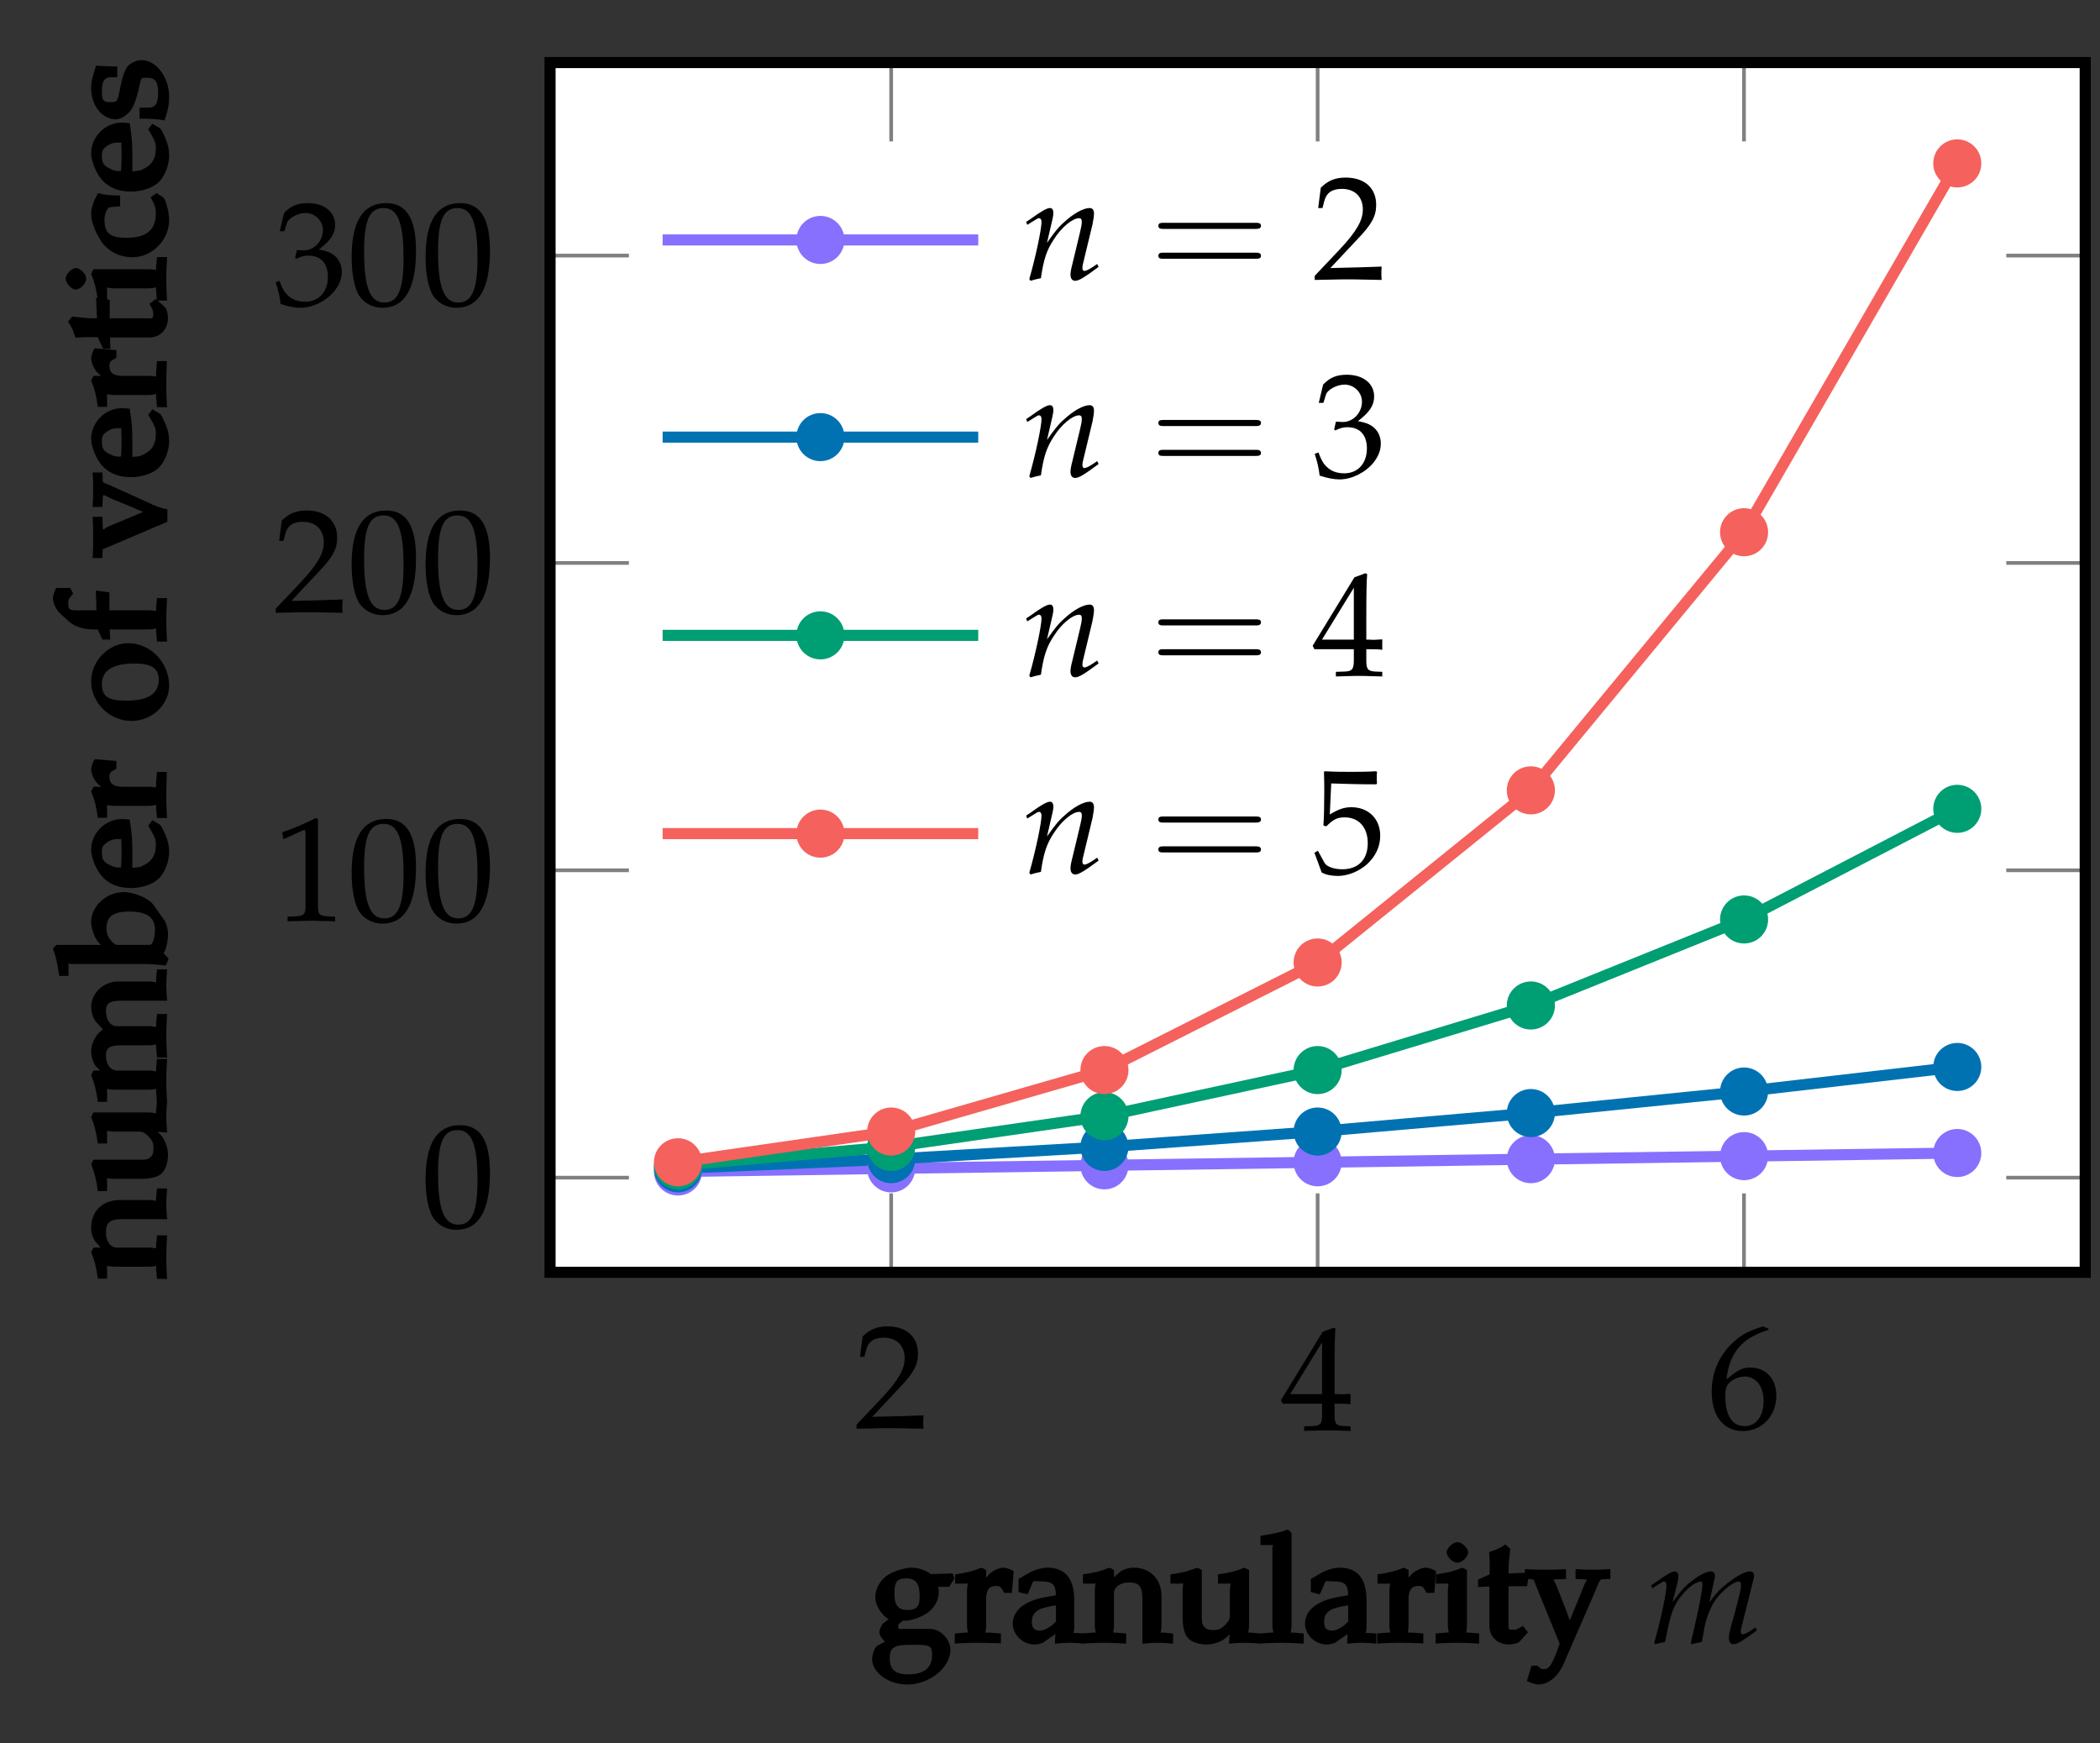 <?xml version="1.0" encoding="UTF-8"?>
<svg xmlns="http://www.w3.org/2000/svg" xmlns:xlink="http://www.w3.org/1999/xlink" width="113.164pt" height="93.937pt" viewBox="0 0 113.164 93.937" version="1.1">
<rect x="0" y="0" width="113.164" height="93.937" fill="#333333" stroke="none"/>
<defs>
<g>
<symbol overflow="visible" id="glyph0-0">
<path style="stroke:none;" d=""/>
</symbol>
<symbol overflow="visible" id="glyph0-1">
<path style="stroke:none;" d="M 0.125 -0.188 L 0.125 0.031 C 1.625 0 1.625 0 1.906 0 C 2.188 0 2.188 0 3.734 0.031 C 3.719 -0.141 3.719 -0.219 3.719 -0.328 C 3.719 -0.438 3.719 -0.516 3.734 -0.688 C 2.812 -0.656 2.453 -0.641 0.969 -0.609 L 2.422 -2.156 C 3.203 -2.969 3.438 -3.406 3.438 -4.016 C 3.438 -4.922 2.812 -5.484 1.797 -5.484 C 1.234 -5.484 0.844 -5.328 0.453 -4.938 L 0.312 -3.844 L 0.547 -3.844 L 0.641 -4.219 C 0.766 -4.672 1.062 -4.875 1.594 -4.875 C 2.281 -4.875 2.719 -4.453 2.719 -3.766 C 2.719 -3.172 2.375 -2.578 1.484 -1.625 Z M 0.125 -0.188 "/>
</symbol>
<symbol overflow="visible" id="glyph0-2">
<path style="stroke:none;" d="M 2.234 -1.438 L 2.234 -0.844 C 2.234 -0.359 2.141 -0.25 1.75 -0.234 L 1.266 -0.219 L 1.266 0.031 C 2.312 0 2.312 0 2.516 0 C 2.703 0 2.703 0 3.766 0.031 L 3.766 -0.219 L 3.375 -0.234 C 2.984 -0.266 2.906 -0.359 2.906 -0.844 L 2.906 -1.438 C 3.375 -1.438 3.531 -1.438 3.766 -1.406 L 3.766 -1.969 C 3.391 -1.938 3.234 -1.938 3.109 -1.953 L 2.906 -1.953 L 2.906 -3.062 C 2.906 -4.484 2.922 -5.156 2.953 -5.484 L 2.859 -5.531 L 2.266 -5.312 L 0.016 -1.625 L 0.109 -1.438 Z M 2.234 -1.953 L 0.516 -1.953 L 2.234 -4.75 Z M 2.234 -1.953 "/>
</symbol>
<symbol overflow="visible" id="glyph0-3">
<path style="stroke:none;" d="M 3.312 -5.359 L 3.016 -5.484 C 2.25 -5.234 1.922 -5.078 1.516 -4.719 C 0.703 -4.031 0.25 -3.062 0.25 -1.969 C 0.25 -0.656 0.891 0.156 1.922 0.156 C 2.953 0.156 3.734 -0.656 3.734 -1.75 C 3.734 -2.656 3.172 -3.266 2.328 -3.266 C 1.938 -3.266 1.703 -3.156 1.234 -2.781 C 1.141 -2.703 1.125 -2.703 1.047 -2.641 C 1.219 -4.078 1.875 -4.859 3.312 -5.297 Z M 2.031 -2.781 C 2.641 -2.781 3.047 -2.25 3.047 -1.469 C 3.047 -0.641 2.641 -0.109 2.031 -0.109 C 1.344 -0.109 0.984 -0.688 0.984 -1.75 C 0.984 -2.031 1.016 -2.188 1.094 -2.312 C 1.281 -2.594 1.656 -2.781 2.031 -2.781 Z M 2.031 -2.781 "/>
</symbol>
<symbol overflow="visible" id="glyph0-4">
<path style="stroke:none;" d="M 2.094 -5.484 C 0.859 -5.484 0.234 -4.516 0.234 -2.578 C 0.234 -1.656 0.391 -0.844 0.672 -0.453 C 0.953 -0.062 1.406 0.156 1.891 0.156 C 3.094 0.156 3.703 -0.875 3.703 -2.922 C 3.703 -4.656 3.188 -5.484 2.094 -5.484 Z M 1.953 -5.219 C 2.719 -5.219 3.031 -4.438 3.031 -2.516 C 3.031 -0.828 2.734 -0.125 2 -0.125 C 1.234 -0.125 0.906 -0.922 0.906 -2.875 C 0.906 -4.547 1.188 -5.219 1.953 -5.219 Z M 1.953 -5.219 "/>
</symbol>
<symbol overflow="visible" id="glyph0-5">
<path style="stroke:none;" d="M 0.531 -4.422 L 0.609 -4.422 L 1.641 -4.891 C 1.656 -4.891 1.656 -4.891 1.672 -4.891 C 1.719 -4.891 1.734 -4.828 1.734 -4.625 L 1.734 -0.766 C 1.734 -0.344 1.641 -0.266 1.219 -0.234 L 0.766 -0.219 L 0.766 0.031 C 1.984 0 1.984 0 2.078 0 C 2.188 0 2.359 0 2.625 0.016 C 2.719 0.016 3 0.016 3.328 0.031 L 3.328 -0.219 L 2.922 -0.234 C 2.484 -0.266 2.406 -0.344 2.406 -0.766 L 2.406 -5.484 L 2.281 -5.531 C 1.766 -5.266 1.203 -5.016 0.484 -4.766 Z M 0.531 -4.422 "/>
</symbol>
<symbol overflow="visible" id="glyph0-6">
<path style="stroke:none;" d="M 0.344 -3.969 L 0.594 -3.969 L 0.734 -4.422 C 0.828 -4.688 1.328 -4.953 1.734 -4.953 C 2.25 -4.953 2.672 -4.531 2.672 -4.031 C 2.672 -3.438 2.203 -2.938 1.641 -2.938 C 1.578 -2.938 1.484 -2.938 1.391 -2.953 L 1.266 -2.953 L 1.172 -2.531 L 1.234 -2.484 C 1.531 -2.625 1.688 -2.656 1.891 -2.656 C 2.562 -2.656 2.938 -2.234 2.938 -1.516 C 2.938 -0.703 2.453 -0.172 1.719 -0.172 C 1.344 -0.172 1.016 -0.281 0.781 -0.516 C 0.594 -0.688 0.484 -0.875 0.328 -1.297 L 0.125 -1.219 C 0.281 -0.734 0.344 -0.453 0.391 -0.047 C 0.828 0.094 1.172 0.156 1.469 0.156 C 2.109 0.156 2.844 -0.203 3.281 -0.734 C 3.547 -1.062 3.688 -1.406 3.688 -1.781 C 3.688 -2.172 3.516 -2.5 3.234 -2.703 C 3.031 -2.844 2.859 -2.906 2.453 -2.984 C 3.094 -3.469 3.328 -3.844 3.328 -4.312 C 3.328 -5.016 2.734 -5.484 1.859 -5.484 C 1.312 -5.484 0.953 -5.344 0.578 -4.953 Z M 0.344 -3.969 "/>
</symbol>
<symbol overflow="visible" id="glyph0-7">
<path style="stroke:none;" d="M 1.016 -4.828 C 2.047 -4.797 2.484 -4.781 3.438 -4.781 L 3.484 -4.828 C 3.469 -4.969 3.469 -5.031 3.469 -5.125 C 3.469 -5.25 3.469 -5.312 3.484 -5.453 L 3.438 -5.484 C 2.844 -5.453 2.484 -5.453 2.062 -5.453 C 1.625 -5.453 1.266 -5.453 0.672 -5.484 L 0.625 -5.453 C 0.641 -4.969 0.641 -4.609 0.641 -4.359 C 0.641 -3.688 0.625 -2.922 0.594 -2.562 L 0.75 -2.516 C 1.125 -2.891 1.344 -3 1.734 -3 C 2.5 -3 2.984 -2.469 2.984 -1.609 C 2.984 -0.719 2.469 -0.203 1.609 -0.203 C 1.172 -0.203 0.766 -0.344 0.656 -0.547 L 0.297 -1.203 L 0.109 -1.094 C 0.281 -0.641 0.375 -0.375 0.5 -0.031 C 0.719 0.094 1.031 0.156 1.375 0.156 C 1.906 0.156 2.484 -0.078 2.922 -0.453 C 3.406 -0.891 3.656 -1.422 3.656 -2.016 C 3.656 -2.922 3.016 -3.547 2.109 -3.547 C 1.719 -3.547 1.438 -3.453 0.938 -3.156 Z M 1.016 -4.828 "/>
</symbol>
<symbol overflow="visible" id="glyph1-0">
<path style="stroke:none;" d="M 0.391 0 L 3.766 0 L 3.766 -4.156 L 0.219 -4.156 L 0.219 0 Z M 0.969 -0.547 L 0.969 -3.453 L 3 -3.453 L 3 -0.703 L 0.969 -0.703 Z M 0.969 -0.547 "/>
</symbol>
<symbol overflow="visible" id="glyph1-1">
<path style="stroke:none;" d="M 0.078 0.875 C 0.078 1.609 0.969 2.25 1.969 2.25 C 3.172 2.25 4.297 1.344 4.297 0.375 C 4.297 -0.203 3.75 -0.75 3.188 -0.75 L 1.906 -0.75 C 1.5 -0.75 1.484 -0.688 1.484 -0.906 C 1.484 -1.016 1.484 -0.984 1.703 -1.156 C 1.75 -1.203 1.766 -1.219 1.734 -1.203 C 1.75 -1.203 1.797 -1.188 1.859 -1.188 C 2.203 -1.188 2.75 -1.391 3.078 -1.625 C 3.438 -1.875 3.672 -2.312 3.672 -2.734 C 3.672 -2.891 3.641 -3 3.641 -3.016 L 4.234 -3.016 L 4.516 -3.469 L 4.422 -3.734 L 3.234 -3.703 C 3 -3.891 2.594 -4.047 2.203 -4.047 C 1.844 -4.047 1.312 -3.875 0.984 -3.688 C 0.547 -3.438 0.25 -2.938 0.25 -2.453 C 0.25 -1.859 0.812 -1.312 0.984 -1.281 L 0.641 -1.016 C 0.562 -0.891 0.469 -0.688 0.469 -0.562 C 0.469 -0.344 0.781 -0.062 0.766 -0.062 L 0.344 0.172 C 0.234 0.234 0.078 0.625 0.078 0.875 Z M 1.031 0.859 C 1.031 0.5 1.062 0.328 1.391 0.188 C 1.516 0.141 1.734 0.109 2.281 0.109 C 3.188 0.109 3.312 0.141 3.312 0.656 C 3.312 1.344 2.875 1.703 2.031 1.703 C 1.344 1.703 1.031 1.453 1.031 0.859 Z M 1.281 -2.641 C 1.281 -3.266 1.406 -3.469 1.906 -3.469 C 2.453 -3.469 2.641 -3.172 2.641 -2.5 C 2.641 -1.969 2.484 -1.766 2 -1.766 C 1.469 -1.766 1.281 -2.031 1.281 -2.641 Z M 1.281 -2.641 "/>
</symbol>
<symbol overflow="visible" id="glyph1-2">
<path style="stroke:none;" d="M 0.172 0.031 C 0.5 0.016 0.828 0 1.141 0 C 1.531 0 1.906 0.016 2.469 0.031 L 2.469 -0.5 L 1.875 -0.547 C 1.516 -0.562 1.672 -0.438 1.672 -0.969 L 1.672 -2.328 C 1.672 -2.812 1.812 -3.062 2.203 -3.062 C 2.453 -3.062 2.484 -2.984 2.641 -2.688 L 3.062 -2.688 L 3.156 -3.859 C 3.016 -3.953 2.75 -4.047 2.609 -4.047 C 2.359 -4.047 1.984 -3.859 1.812 -3.672 L 1.375 -3.141 L 1.672 -3.031 L 1.672 -3.922 L 1.422 -4.047 C 1.016 -3.875 0.609 -3.766 0 -3.688 L 0 -3.188 L 0.484 -3.188 C 0.797 -3.188 0.641 -3.281 0.641 -2.75 L 0.641 -0.969 C 0.641 -0.469 0.812 -0.562 0.531 -0.547 L -0.016 -0.5 L -0.016 0.047 Z M 0.172 0.031 "/>
</symbol>
<symbol overflow="visible" id="glyph1-3">
<path style="stroke:none;" d="M 0.078 -1.031 C 0.078 -0.422 0.625 0.094 1.266 0.094 C 1.406 0.094 1.656 0.031 1.719 -0.016 L 2.375 -0.469 L 2.344 0.047 C 2.75 0.016 2.953 0 3.156 0 C 3.359 0 3.547 0.016 3.922 0.047 L 3.922 -0.5 L 3.438 -0.531 C 3.25 -0.547 3.391 -0.453 3.391 -0.844 L 3.391 -2.297 C 3.391 -3.469 2.891 -4.047 1.953 -4.047 C 1.625 -4.047 1.172 -3.906 0.875 -3.719 L 0.391 -3.438 L 0.391 -2.734 L 0.875 -2.609 L 1.062 -3.031 C 1.219 -3.406 1.125 -3.312 1.5 -3.312 C 2.25 -3.312 2.375 -3.172 2.406 -2.562 L 1.797 -2.453 C 0.703 -2.25 0.078 -1.734 0.078 -1.031 Z M 1.109 -1.141 C 1.109 -1.438 1.219 -1.609 1.453 -1.766 C 1.656 -1.875 1.969 -1.953 2.406 -2.016 L 2.406 -1.156 C 2.219 -0.922 1.844 -0.656 1.531 -0.656 C 1.219 -0.656 1.109 -0.812 1.109 -1.141 Z M 1.109 -1.141 "/>
</symbol>
<symbol overflow="visible" id="glyph1-4">
<path style="stroke:none;" d="M 0.047 0.031 C 0.375 0.016 0.703 0 1.031 0 C 1.359 0 1.703 0.016 2.203 0.047 L 2.203 -0.5 L 1.672 -0.547 C 1.391 -0.562 1.547 -0.469 1.547 -0.969 L 1.547 -2.656 C 1.547 -3.016 1.891 -3.25 2.375 -3.25 C 2.922 -3.25 3.078 -3 3.078 -2.391 L 3.078 0.047 C 3.469 0.016 3.688 0 3.891 0 C 4.125 0 4.328 0.016 4.734 0.047 L 4.734 -0.5 L 4.234 -0.547 C 3.953 -0.562 4.109 -0.453 4.109 -0.969 L 4.109 -2.5 C 4.109 -3.438 3.5 -4.047 2.609 -4.047 C 2.312 -4.047 2.016 -3.938 1.844 -3.797 L 1.547 -3.531 L 1.547 -3.922 L 1.297 -4.047 C 0.891 -3.875 0.484 -3.766 -0.125 -3.688 L -0.125 -3.188 L 0.344 -3.188 C 0.672 -3.188 0.516 -3.281 0.516 -2.75 L 0.516 -0.969 C 0.516 -0.469 0.672 -0.562 0.406 -0.547 L -0.141 -0.5 L -0.141 0.047 Z M 0.047 0.031 "/>
</symbol>
<symbol overflow="visible" id="glyph1-5">
<path style="stroke:none;" d="M 0.141 -3.188 L 0.438 -3.188 C 0.75 -3.188 0.609 -3.281 0.609 -2.75 L 0.609 -1.422 C 0.609 -0.859 0.703 -0.5 0.859 -0.297 C 1.031 -0.062 1.453 0.094 1.906 0.094 C 2.266 0.094 2.703 -0.062 2.922 -0.25 L 3.156 -0.469 C 3.156 -0.625 3.141 -0.5 3.109 0.047 C 3.531 0.016 3.75 0 3.969 0 C 4.188 0 4.406 0.016 4.812 0.047 L 4.812 -0.5 L 4.297 -0.547 C 4.031 -0.562 4.188 -0.453 4.188 -0.969 L 4.188 -3.922 L 3.938 -4.047 C 3.531 -3.875 3.109 -3.766 2.516 -3.688 L 2.516 -3.188 L 2.984 -3.188 C 3.312 -3.188 3.156 -3.281 3.156 -2.75 L 3.156 -1.453 C 3.156 -1.281 3.094 -1.156 2.922 -0.984 C 2.688 -0.75 2.562 -0.688 2.25 -0.688 C 1.969 -0.688 1.875 -0.734 1.75 -0.891 C 1.641 -1.016 1.641 -1.156 1.641 -1.5 L 1.641 -3.922 L 1.391 -4.047 C 0.984 -3.875 0.562 -3.766 -0.047 -3.688 L -0.047 -3.188 Z M 0.141 -3.188 "/>
</symbol>
<symbol overflow="visible" id="glyph1-6">
<path style="stroke:none;" d="M 0.172 0.031 C 0.5 0.016 0.828 0 1.156 0 C 1.5 0 1.828 0.016 2.328 0.047 L 2.328 -0.5 L 1.797 -0.547 C 1.516 -0.562 1.672 -0.469 1.672 -0.969 L 1.672 -5.922 L 1.469 -6.109 C 1.078 -5.953 0.812 -5.891 0 -5.766 L 0 -5.266 L 0.625 -5.266 C 0.766 -5.266 0.641 -5.328 0.641 -5.094 L 0.641 -0.969 C 0.641 -0.469 0.812 -0.562 0.531 -0.547 L -0.016 -0.5 L -0.016 0.047 Z M 0.172 0.031 "/>
</symbol>
<symbol overflow="visible" id="glyph1-7">
<path style="stroke:none;" d="M 0.172 0.031 C 0.5 0.016 0.828 0 1.156 0 C 1.5 0 1.828 0.016 2.328 0.047 L 2.328 -0.5 L 1.797 -0.547 C 1.516 -0.562 1.672 -0.469 1.672 -0.969 L 1.672 -3.922 L 1.422 -4.047 C 1.016 -3.875 0.609 -3.766 0 -3.688 L 0 -3.188 L 0.484 -3.188 C 0.797 -3.188 0.641 -3.281 0.641 -2.75 L 0.641 -0.969 C 0.641 -0.469 0.812 -0.562 0.531 -0.547 L -0.016 -0.5 L -0.016 0.047 Z M 0.578 -4.875 C 0.578 -4.625 0.922 -4.312 1.156 -4.312 C 1.406 -4.312 1.734 -4.625 1.734 -4.875 C 1.734 -5.094 1.406 -5.422 1.172 -5.422 C 0.922 -5.422 0.578 -5.109 0.578 -4.875 Z M 0.578 -4.875 "/>
</symbol>
<symbol overflow="visible" id="glyph1-8">
<path style="stroke:none;" d="M 0.172 -3.016 L 0.594 -3.031 L 0.594 -0.906 C 0.594 -0.312 1.047 0.094 1.656 0.094 C 1.844 0.094 2.156 0.016 2.203 -0.047 L 2.672 -0.562 L 2.406 -0.906 C 2.031 -0.703 2.047 -0.703 1.891 -0.703 C 1.578 -0.703 1.625 -0.719 1.625 -1.109 L 1.625 -3.047 L 2.625 -3.047 L 2.734 -3.781 L 1.625 -3.734 L 1.625 -3.875 C 1.625 -4.219 1.656 -4.5 1.719 -5.062 L 1.453 -5.297 C 1.125 -5.078 1.016 -5.031 0.578 -4.891 C 0.609 -4.562 0.609 -4.406 0.609 -4.172 L 0.609 -3.688 L -0.016 -3.406 L -0.016 -3 Z M 0.172 -3.016 "/>
</symbol>
<symbol overflow="visible" id="glyph1-9">
<path style="stroke:none;" d="M 0.094 -3.438 L 0.234 -3.422 C 0.438 -3.391 0.359 -3.453 0.469 -3.172 L 1.781 0.047 L 1.609 0.531 C 1.344 1.188 1.219 1.422 0.922 1.422 C 0.781 1.422 0.766 1.406 0.578 1.234 L 0.266 1.234 L 0.016 2.062 C 0.234 2.172 0.5 2.25 0.641 2.25 C 1.172 2.25 1.703 1.812 2 1.125 L 3.625 -2.609 C 3.938 -3.328 3.906 -3.406 4.109 -3.422 L 4.516 -3.438 L 4.516 -3.969 C 4.078 -3.938 3.828 -3.938 3.578 -3.938 C 3.328 -3.938 3.078 -3.938 2.641 -3.969 L 2.641 -3.438 L 3.031 -3.422 C 3.359 -3.391 3.25 -3.453 3.125 -3.156 L 2.328 -1.203 C 2.312 -1.25 2.281 -1.328 2.141 -1.719 L 1.625 -3.047 C 1.484 -3.406 1.328 -3.406 1.641 -3.422 L 2.125 -3.438 L 2.125 -3.969 C 1.641 -3.938 1.328 -3.938 1.016 -3.938 C 0.703 -3.938 0.406 -3.938 -0.094 -3.969 L -0.094 -3.453 Z M 0.094 -3.438 "/>
</symbol>
<symbol overflow="visible" id="glyph2-0">
<path style="stroke:none;" d=""/>
</symbol>
<symbol overflow="visible" id="glyph2-1">
<path style="stroke:none;" d="M 5.812 -0.828 L 5.609 -0.688 C 5.375 -0.531 5.203 -0.453 5.125 -0.453 C 5.062 -0.453 5.016 -0.516 5.016 -0.609 C 5.016 -0.688 5.031 -0.75 5.078 -0.922 L 5.672 -3.297 C 5.703 -3.422 5.734 -3.547 5.734 -3.625 C 5.734 -3.75 5.656 -3.844 5.516 -3.844 C 5.297 -3.844 4.984 -3.703 4.5 -3.359 C 4 -3 3.719 -2.719 3.328 -2.172 L 3.562 -3.266 C 3.609 -3.422 3.625 -3.531 3.625 -3.594 C 3.625 -3.75 3.547 -3.844 3.422 -3.844 C 3.172 -3.844 2.812 -3.672 2.375 -3.328 C 2.031 -3.062 1.859 -2.891 1.344 -2.188 L 1.609 -3.25 C 1.641 -3.375 1.656 -3.5 1.656 -3.594 C 1.656 -3.75 1.578 -3.844 1.469 -3.844 C 1.312 -3.844 1 -3.672 0.422 -3.25 L 0.188 -3.094 L 0.25 -2.938 L 0.5 -3.094 C 0.797 -3.281 0.828 -3.297 0.875 -3.297 C 0.969 -3.297 1.016 -3.219 1.016 -3.094 C 1.016 -2.688 0.688 -1.156 0.359 -0.016 L 0.391 0.078 L 0.938 -0.047 L 1.109 -0.859 C 1.297 -1.75 1.516 -2.219 1.953 -2.688 C 2.281 -3.062 2.641 -3.297 2.875 -3.297 C 2.922 -3.297 2.953 -3.234 2.953 -3.125 C 2.953 -2.859 2.781 -1.938 2.453 -0.547 L 2.328 -0.016 L 2.359 0.078 L 2.922 -0.047 L 3.078 -0.906 C 3.219 -1.547 3.484 -2.141 3.828 -2.531 C 4.266 -3.016 4.672 -3.297 4.922 -3.297 C 4.984 -3.297 5.031 -3.234 5.031 -3.094 C 5.031 -2.906 5 -2.797 4.828 -2.109 C 4.703 -1.609 4.562 -1.125 4.484 -0.859 C 4.422 -0.625 4.375 -0.422 4.375 -0.25 C 4.375 -0.047 4.469 0.078 4.625 0.078 C 4.828 0.078 5.109 -0.094 5.891 -0.672 Z M 5.812 -0.828 "/>
</symbol>
<symbol overflow="visible" id="glyph2-2">
<path style="stroke:none;" d="M 0.188 -3.094 L 0.25 -2.938 L 0.5 -3.094 C 0.797 -3.281 0.828 -3.297 0.875 -3.297 C 0.969 -3.297 1.016 -3.219 1.016 -3.094 C 1.016 -2.688 0.688 -1.156 0.359 -0.016 L 0.422 0.078 C 0.625 0.016 0.812 -0.031 0.984 -0.062 C 1.125 -1.062 1.297 -1.578 1.672 -2.141 C 2.094 -2.812 2.688 -3.297 3.047 -3.297 C 3.141 -3.297 3.188 -3.234 3.188 -3.109 C 3.188 -2.969 3.156 -2.797 3.094 -2.547 L 2.688 -0.859 C 2.609 -0.562 2.578 -0.375 2.578 -0.25 C 2.578 -0.047 2.672 0.078 2.828 0.078 C 3.031 0.078 3.312 -0.094 4.094 -0.672 L 4.016 -0.828 L 3.812 -0.688 C 3.578 -0.531 3.406 -0.453 3.328 -0.453 C 3.266 -0.453 3.219 -0.516 3.219 -0.609 C 3.219 -0.641 3.234 -0.734 3.234 -0.766 L 3.766 -2.969 C 3.812 -3.203 3.844 -3.422 3.844 -3.547 C 3.844 -3.734 3.766 -3.844 3.609 -3.844 C 3.266 -3.844 2.719 -3.531 2.25 -3.094 C 1.938 -2.828 1.719 -2.547 1.312 -1.969 L 1.609 -3.25 C 1.641 -3.391 1.656 -3.484 1.656 -3.578 C 1.656 -3.75 1.594 -3.844 1.469 -3.844 C 1.312 -3.844 1 -3.672 0.422 -3.25 Z M 0.188 -3.094 "/>
</symbol>
<symbol overflow="visible" id="glyph3-0">
<path style="stroke:none;" d="M 0 -0.391 L 0 -3.766 L -4.156 -3.766 L -4.156 -0.219 L 0 -0.219 Z M -0.547 -0.969 L -3.453 -0.969 L -3.453 -3 L -0.703 -3 L -0.703 -0.969 Z M -0.547 -0.969 "/>
</symbol>
<symbol overflow="visible" id="glyph3-1">
<path style="stroke:none;" d="M 0.031 -0.047 C 0.016 -0.375 0 -0.703 0 -1.031 C 0 -1.359 0.016 -1.703 0.047 -2.203 L -0.5 -2.203 L -0.547 -1.672 C -0.562 -1.391 -0.469 -1.547 -0.969 -1.547 L -2.656 -1.547 C -3.016 -1.547 -3.25 -1.891 -3.25 -2.375 C -3.25 -2.922 -3 -3.078 -2.391 -3.078 L 0.047 -3.078 C 0.016 -3.469 0 -3.688 0 -3.891 C 0 -4.125 0.016 -4.328 0.047 -4.734 L -0.5 -4.734 L -0.547 -4.234 C -0.562 -3.953 -0.453 -4.109 -0.969 -4.109 L -2.5 -4.109 C -3.438 -4.109 -4.047 -3.5 -4.047 -2.609 C -4.047 -2.312 -3.938 -2.016 -3.797 -1.844 L -3.531 -1.547 L -3.922 -1.547 L -4.047 -1.297 C -3.875 -0.891 -3.766 -0.484 -3.688 0.125 L -3.188 0.125 L -3.188 -0.344 C -3.188 -0.672 -3.281 -0.516 -2.75 -0.516 L -0.969 -0.516 C -0.469 -0.516 -0.562 -0.672 -0.547 -0.406 L -0.5 0.141 L 0.047 0.141 Z M 0.031 -0.047 "/>
</symbol>
<symbol overflow="visible" id="glyph3-2">
<path style="stroke:none;" d="M -3.188 -0.141 L -3.188 -0.438 C -3.188 -0.75 -3.281 -0.609 -2.75 -0.609 L -1.422 -0.609 C -0.859 -0.609 -0.5 -0.703 -0.297 -0.859 C -0.062 -1.031 0.094 -1.453 0.094 -1.906 C 0.094 -2.266 -0.062 -2.703 -0.25 -2.922 L -0.469 -3.156 C -0.625 -3.156 -0.5 -3.141 0.047 -3.109 C 0.016 -3.531 0 -3.75 0 -3.969 C 0 -4.188 0.016 -4.406 0.047 -4.812 L -0.5 -4.812 L -0.547 -4.297 C -0.562 -4.031 -0.453 -4.188 -0.969 -4.188 L -3.922 -4.188 L -4.047 -3.938 C -3.875 -3.531 -3.766 -3.109 -3.688 -2.516 L -3.188 -2.516 L -3.188 -2.984 C -3.188 -3.312 -3.281 -3.156 -2.75 -3.156 L -1.453 -3.156 C -1.281 -3.156 -1.156 -3.094 -0.984 -2.922 C -0.75 -2.688 -0.688 -2.562 -0.688 -2.25 C -0.688 -1.969 -0.734 -1.875 -0.891 -1.75 C -1.016 -1.641 -1.156 -1.641 -1.5 -1.641 L -3.922 -1.641 L -4.047 -1.391 C -3.875 -0.984 -3.766 -0.562 -3.688 0.047 L -3.188 0.047 Z M -3.188 -0.141 "/>
</symbol>
<symbol overflow="visible" id="glyph3-3">
<path style="stroke:none;" d="M 0.031 -0.125 C 0.016 -0.469 0 -0.812 0 -1.141 C 0 -1.453 0.016 -1.766 0.047 -2.266 L -0.5 -2.266 L -0.547 -1.75 C -0.562 -1.484 -0.469 -1.641 -0.969 -1.641 L -2.656 -1.641 C -3.016 -1.641 -3.25 -1.984 -3.25 -2.469 C -3.25 -2.891 -3 -3 -2.391 -3 L -0.969 -3 C -0.469 -3 -0.562 -3.156 -0.547 -2.891 L -0.5 -2.344 L 0.047 -2.344 C 0.016 -2.859 0 -3.188 0 -3.516 C 0 -3.859 0.016 -4.188 0.047 -4.688 L -0.5 -4.688 L -0.547 -4.156 C -0.562 -3.875 -0.469 -4.031 -0.969 -4.031 L -2.656 -4.031 C -3.016 -4.031 -3.25 -4.375 -3.25 -4.859 C -3.25 -5.297 -3 -5.406 -2.391 -5.406 L 0.047 -5.406 C 0.016 -5.797 0 -6.016 0 -6.219 C 0 -6.453 0.016 -6.688 0.047 -7.094 L -0.5 -7.094 L -0.547 -6.547 C -0.562 -6.281 -0.469 -6.438 -0.969 -6.438 L -2.609 -6.438 C -3.391 -6.438 -4.047 -5.797 -4.047 -5.062 C -4.047 -4.781 -3.922 -4.422 -3.797 -4.281 L -3.406 -3.844 C -3.672 -3.719 -4.047 -3.219 -4.047 -2.672 C -4.047 -2.375 -3.922 -2.031 -3.797 -1.875 L -3.562 -1.641 L -3.922 -1.641 L -4.047 -1.391 C -3.875 -0.984 -3.766 -0.562 -3.688 0.047 L -3.188 0.047 L -3.188 -0.438 C -3.188 -0.75 -3.281 -0.609 -2.75 -0.609 L -0.969 -0.609 C -0.469 -0.609 -0.562 -0.766 -0.547 -0.5 L -0.5 0.062 L 0.047 0.062 Z M 0.031 -0.125 "/>
</symbol>
<symbol overflow="visible" id="glyph3-4">
<path style="stroke:none;" d="M -5.266 0.125 L -5.266 -0.328 C -5.266 -0.469 -5.328 -0.344 -5.094 -0.344 L -1.375 -0.344 C -0.875 -0.344 -0.656 -0.328 -0.016 -0.266 L 0.125 -0.641 L -0.141 -0.922 C -0.031 -1.094 0.094 -1.516 0.094 -1.938 C 0.094 -2.25 0 -2.578 -0.125 -2.734 L -0.688 -3.531 C -0.953 -3.891 -1.719 -4.219 -2.297 -4.219 C -3.234 -4.219 -4.047 -3.453 -4.047 -2.609 C -4.047 -2.234 -3.844 -1.719 -3.641 -1.5 L -3.203 -1.062 L -3.094 -1.375 L -5.922 -1.375 L -6.109 -1.172 C -5.953 -0.766 -5.891 -0.516 -5.766 0.297 L -5.266 0.297 Z M -0.891 -1.375 L -2.609 -1.375 C -2.719 -1.375 -2.75 -1.391 -2.891 -1.516 C -3.125 -1.75 -3.219 -1.938 -3.219 -2.266 C -3.219 -2.938 -2.828 -3.172 -1.969 -3.172 C -1.078 -3.172 -0.609 -2.875 -0.609 -2.203 C -0.609 -1.781 -0.719 -1.375 -0.891 -1.375 Z M -0.891 -1.375 "/>
</symbol>
<symbol overflow="visible" id="glyph3-5">
<path style="stroke:none;" d="M -1.891 -0.031 C -1.391 -0.031 -0.859 -0.188 -0.547 -0.422 C -0.125 -0.719 0.156 -1.391 0.156 -1.984 C 0.156 -2.281 0.094 -2.578 -0.047 -2.906 C -0.141 -3.125 -0.281 -3.406 -0.328 -3.438 L -0.75 -3.688 L -0.969 -3.391 C -0.594 -2.734 -0.562 -2.688 -0.562 -2.344 C -0.562 -1.828 -0.75 -1.516 -1.141 -1.297 C -1.406 -1.141 -1.516 -1.141 -1.828 -1.125 L -1.828 -2.109 C -1.828 -2.656 -1.859 -3 -1.969 -3.719 C -2.203 -3.734 -2.281 -3.75 -2.375 -3.75 C -3.297 -3.75 -4.047 -2.984 -4.047 -2.094 C -4.047 -1.797 -3.891 -1.328 -3.703 -1 C -3.328 -0.344 -2.719 -0.031 -1.891 -0.031 Z M -2.297 -1.141 C -2.672 -1.141 -2.734 -1.109 -3.062 -1.281 C -3.406 -1.438 -3.469 -1.609 -3.469 -1.984 C -3.469 -2.25 -3.406 -2.328 -3.203 -2.484 C -2.938 -2.656 -2.812 -2.672 -2.422 -2.672 L -2.406 -1.969 C -2.406 -1.609 -2.422 -1.391 -2.438 -1.141 Z M -2.297 -1.141 "/>
</symbol>
<symbol overflow="visible" id="glyph3-6">
<path style="stroke:none;" d="M 0.031 -0.172 C 0.016 -0.5 0 -0.828 0 -1.141 C 0 -1.531 0.016 -1.906 0.031 -2.469 L -0.5 -2.469 L -0.547 -1.875 C -0.562 -1.516 -0.438 -1.672 -0.969 -1.672 L -2.328 -1.672 C -2.812 -1.672 -3.062 -1.812 -3.062 -2.203 C -3.062 -2.453 -2.984 -2.484 -2.688 -2.641 L -2.688 -3.062 L -3.859 -3.156 C -3.953 -3.016 -4.047 -2.75 -4.047 -2.609 C -4.047 -2.359 -3.859 -1.984 -3.672 -1.812 L -3.141 -1.375 L -3.031 -1.672 L -3.922 -1.672 L -4.047 -1.422 C -3.875 -1.016 -3.766 -0.609 -3.688 0 L -3.188 0 L -3.188 -0.484 C -3.188 -0.797 -3.281 -0.641 -2.75 -0.641 L -0.969 -0.641 C -0.469 -0.641 -0.562 -0.812 -0.547 -0.531 L -0.5 0.016 L 0.047 0.016 Z M 0.031 -0.172 "/>
</symbol>
<symbol overflow="visible" id="glyph3-7">
<path style="stroke:none;" d="M -1.875 -0.078 C -0.75 -0.078 0.156 -0.969 0.156 -1.984 C 0.156 -3.219 -0.844 -4.266 -2.047 -4.266 C -3.109 -4.266 -4.047 -3.312 -4.047 -2.219 C -4.047 -1.062 -3.062 -0.078 -1.875 -0.078 Z M -2.156 -1.172 C -3.109 -1.172 -3.469 -1.375 -3.469 -2.078 C -3.469 -2.812 -2.828 -3.172 -1.75 -3.172 C -0.828 -3.172 -0.406 -2.953 -0.406 -2.297 C -0.406 -1.516 -1.016 -1.172 -2.156 -1.172 Z M -2.156 -1.172 "/>
</symbol>
<symbol overflow="visible" id="glyph3-8">
<path style="stroke:none;" d="M 0.031 -0.188 C 0.016 -0.516 0 -0.844 0 -1.172 C 0 -1.516 0.016 -1.844 0.047 -2.344 L -0.5 -2.344 L -0.547 -1.812 C -0.562 -1.531 -0.469 -1.688 -0.969 -1.688 L -3.062 -1.688 L -3.062 -2.656 L -3.797 -2.75 C -3.766 -2.203 -3.766 -1.859 -3.766 -1.688 L -4.281 -1.688 C -5.203 -1.688 -5.281 -1.625 -5.281 -2.078 C -5.281 -2.281 -5.266 -2.297 -5.016 -2.578 L -5.172 -2.891 L -5.938 -2.891 C -6.078 -2.547 -6.109 -2.453 -6.109 -2.344 C -6.109 -2.094 -5.922 -1.688 -5.719 -1.516 L -5.203 -1.047 C -4.938 -0.828 -4.469 -0.656 -3.938 -0.656 L -3.688 -0.656 L -3.438 -0.109 L -3.016 -0.109 L -3.047 -0.656 L -0.969 -0.656 C -0.469 -0.656 -0.562 -0.828 -0.547 -0.547 L -0.5 0 L 0.047 0 Z M 0.031 -0.188 "/>
</symbol>
<symbol overflow="visible" id="glyph3-9">
<path style="stroke:none;" d="M -3.438 -0.047 L -3.422 -0.312 C -3.406 -0.469 -3.484 -0.297 -3.312 -0.375 L 0.062 -1.812 L 0.062 -2.484 C -0.359 -2.562 -0.609 -2.672 -0.969 -2.844 L -3.031 -3.781 C -3.438 -3.953 -3.406 -3.891 -3.422 -4.047 L -3.438 -4.469 L -3.969 -4.469 C -3.938 -4.047 -3.938 -3.797 -3.938 -3.547 C -3.938 -3.297 -3.938 -3.047 -3.969 -2.609 L -3.438 -2.609 L -3.422 -3.125 C -3.406 -3.375 -3.328 -3.203 -2.781 -2.984 L -1.938 -2.641 L -0.828 -2.156 L -0.828 -2.516 L -3.109 -1.562 C -3.344 -1.469 -3.406 -1.266 -3.422 -1.516 L -3.438 -2.078 L -3.969 -2.078 C -3.938 -1.594 -3.938 -1.281 -3.938 -0.969 C -3.938 -0.656 -3.938 -0.359 -3.969 0.141 L -3.438 0.141 Z M -3.438 -0.047 "/>
</symbol>
<symbol overflow="visible" id="glyph3-10">
<path style="stroke:none;" d="M -3.016 -0.172 L -3.031 -0.594 L -0.906 -0.594 C -0.312 -0.594 0.094 -1.047 0.094 -1.656 C 0.094 -1.844 0.016 -2.156 -0.047 -2.203 L -0.562 -2.672 L -0.906 -2.406 C -0.703 -2.031 -0.703 -2.047 -0.703 -1.891 C -0.703 -1.578 -0.719 -1.625 -1.109 -1.625 L -3.047 -1.625 L -3.047 -2.625 L -3.781 -2.734 L -3.734 -1.625 L -3.875 -1.625 C -4.219 -1.625 -4.5 -1.656 -5.062 -1.719 L -5.297 -1.453 C -5.078 -1.125 -5.031 -1.016 -4.891 -0.578 C -4.562 -0.609 -4.406 -0.609 -4.172 -0.609 L -3.688 -0.609 L -3.406 0.016 L -3 0.016 Z M -3.016 -0.172 "/>
</symbol>
<symbol overflow="visible" id="glyph3-11">
<path style="stroke:none;" d="M 0.031 -0.172 C 0.016 -0.5 0 -0.828 0 -1.156 C 0 -1.5 0.016 -1.828 0.047 -2.328 L -0.5 -2.328 L -0.547 -1.797 C -0.562 -1.516 -0.469 -1.672 -0.969 -1.672 L -3.922 -1.672 L -4.047 -1.422 C -3.875 -1.016 -3.766 -0.609 -3.688 0 L -3.188 0 L -3.188 -0.484 C -3.188 -0.797 -3.281 -0.641 -2.75 -0.641 L -0.969 -0.641 C -0.469 -0.641 -0.562 -0.812 -0.547 -0.531 L -0.5 0.016 L 0.047 0.016 Z M -4.875 -0.578 C -4.625 -0.578 -4.312 -0.922 -4.312 -1.156 C -4.312 -1.406 -4.625 -1.734 -4.875 -1.734 C -5.094 -1.734 -5.422 -1.406 -5.422 -1.172 C -5.422 -0.922 -5.109 -0.578 -4.875 -0.578 Z M -4.875 -0.578 "/>
</symbol>
<symbol overflow="visible" id="glyph3-12">
<path style="stroke:none;" d="M -1.828 -0.031 C -0.75 -0.031 0.156 -0.969 0.156 -2.031 C 0.156 -2.453 -0.031 -3.156 -0.156 -3.25 L -0.516 -3.484 L -0.844 -3.266 C -0.578 -2.781 -0.562 -2.656 -0.562 -2.375 C -0.562 -1.484 -1.094 -1.078 -2.141 -1.078 C -3 -1.078 -3.328 -1.312 -3.328 -2.031 C -3.328 -2.375 -3.203 -2.625 -3.078 -2.719 L -2.484 -2.781 L -2.484 -3.359 C -3 -3.359 -3.328 -3.391 -3.672 -3.484 C -3.906 -3.094 -4.047 -2.688 -4.047 -2.359 C -4.047 -1.984 -3.844 -1.406 -3.531 -0.938 C -3.188 -0.375 -2.531 -0.031 -1.828 -0.031 Z M -1.828 -0.031 "/>
</symbol>
<symbol overflow="visible" id="glyph3-13">
<path style="stroke:none;" d="M -0.031 -0.234 C 0.109 -0.656 0.156 -0.969 0.156 -1.328 C 0.156 -2.375 -0.547 -3.297 -1.328 -3.297 C -1.578 -3.297 -1.859 -3.172 -2.031 -3.016 C -2.234 -2.812 -2.359 -2.422 -2.5 -1.719 C -2.625 -1.062 -2.641 -1.031 -3 -1.031 C -3.406 -1.031 -3.469 -1.125 -3.469 -1.625 C -3.469 -2.156 -3.344 -2.375 -2.969 -2.375 L -2.641 -2.375 L -2.641 -2.953 C -3.25 -2.969 -3.438 -2.969 -3.781 -3 C -3.984 -2.406 -4.047 -2.109 -4.047 -1.781 C -4.047 -0.859 -3.453 -0.109 -2.734 -0.109 C -2.344 -0.109 -1.922 -0.469 -1.766 -0.844 C -1.672 -1.047 -1.531 -1.469 -1.422 -2.016 C -1.344 -2.375 -1.328 -2.344 -1.016 -2.344 C -0.594 -2.344 -0.438 -2.125 -0.438 -1.562 C -0.438 -0.984 -0.562 -0.734 -0.969 -0.734 L -1.438 -0.734 L -1.438 -0.141 C -0.734 -0.141 -0.5 -0.125 -0.094 -0.047 Z M -0.031 -0.234 "/>
</symbol>
<symbol overflow="visible" id="glyph4-0">
<path style="stroke:none;" d=""/>
</symbol>
<symbol overflow="visible" id="glyph4-1">
<path style="stroke:none;" d="M 5.703 -2.719 C 5.828 -2.719 6 -2.719 6 -2.891 C 6 -3.047 5.828 -3.047 5.719 -3.047 L 0.734 -3.047 C 0.625 -3.047 0.469 -3.047 0.469 -2.891 C 0.469 -2.719 0.625 -2.719 0.75 -2.719 Z M 5.719 -1.109 C 5.828 -1.109 6 -1.109 6 -1.266 C 6 -1.438 5.828 -1.438 5.703 -1.438 L 0.75 -1.438 C 0.625 -1.438 0.469 -1.438 0.469 -1.266 C 0.469 -1.109 0.625 -1.109 0.734 -1.109 Z M 5.719 -1.109 "/>
</symbol>
</g>
<clipPath id="clip1">
  <path d="M 29.641 53 L 112.367 53 L 112.367 68.562 L 29.641 68.562 Z M 29.641 53 "/>
</clipPath>
<clipPath id="clip2">
  <path d="M 29.641 49 L 112.367 49 L 112.367 68.562 L 29.641 68.562 Z M 29.641 49 "/>
</clipPath>
<clipPath id="clip3">
  <path d="M 29.641 35 L 112.367 35 L 112.367 68.562 L 29.641 68.562 Z M 29.641 35 "/>
</clipPath>
<clipPath id="clip4">
  <path d="M 29.641 3.371 L 112.367 3.371 L 112.367 68.562 L 29.641 68.562 Z M 29.641 3.371 "/>
</clipPath>
<clipPath id="clip5">
  <path d="M 96 52 L 113.164 52 L 113.164 72 L 96 72 Z M 96 52 "/>
</clipPath>
<clipPath id="clip6">
  <path d="M 96 48 L 113.164 48 L 113.164 67 L 96 67 Z M 96 48 "/>
</clipPath>
<clipPath id="clip7">
  <path d="M 96 34 L 113.164 34 L 113.164 54 L 96 54 Z M 96 34 "/>
</clipPath>
<clipPath id="clip8">
  <path d="M 96 0 L 113.164 0 L 113.164 19 L 96 19 Z M 96 0 "/>
</clipPath>
</defs>
<g id="surface1">
<path style=" stroke:none;fill-rule:nonzero;fill:rgb(100%,100%,100%);fill-opacity:1;" d="M 29.641 68.562 L 112.367 68.562 L 112.367 3.371 L 29.641 3.371 Z M 29.641 68.562 "/>
<g clip-path="url(#clip1)" clip-rule="nonzero">
<path style="fill:none;stroke-width:0.598;stroke-linecap:butt;stroke-linejoin:miter;stroke:rgb(52.939%,43.921%,99.608%);stroke-opacity:1;stroke-miterlimit:10;" d="M 0.001 -0.001 L 11.489 0.167 L 22.982 0.331 L 34.47 0.495 L 45.962 0.663 L 57.45 0.827 L 68.939 0.995 " transform="matrix(1,0,0,-1,36.534,63.128)"/>
</g>
<g clip-path="url(#clip2)" clip-rule="nonzero">
<path style="fill:none;stroke-width:0.598;stroke-linecap:butt;stroke-linejoin:miter;stroke:rgb(0%,44.707%,69.803%);stroke-opacity:1;stroke-miterlimit:10;" d="M 0.001 0.167 L 11.489 0.663 L 22.982 1.323 L 34.47 2.151 L 45.962 3.148 L 57.45 4.308 L 68.939 5.632 " transform="matrix(1,0,0,-1,36.534,63.128)"/>
</g>
<g clip-path="url(#clip3)" clip-rule="nonzero">
<path style="fill:none;stroke-width:0.598;stroke-linecap:butt;stroke-linejoin:miter;stroke:rgb(0%,61.96%,45.096%);stroke-opacity:1;stroke-miterlimit:10;" d="M 0.001 0.331 L 11.489 1.323 L 22.982 2.98 L 34.47 5.464 L 45.962 8.944 L 57.45 13.581 L 68.939 19.542 " transform="matrix(1,0,0,-1,36.534,63.128)"/>
</g>
<g clip-path="url(#clip4)" clip-rule="nonzero">
<path style="fill:none;stroke-width:0.598;stroke-linecap:butt;stroke-linejoin:miter;stroke:rgb(96.077%,38.039%,36.078%);stroke-opacity:1;stroke-miterlimit:10;" d="M 0.001 0.495 L 11.489 2.151 L 22.982 5.464 L 34.47 11.261 L 45.962 20.538 L 57.45 34.448 L 68.939 54.323 " transform="matrix(1,0,0,-1,36.534,63.128)"/>
</g>
<path style="fill:none;stroke-width:0.199;stroke-linecap:butt;stroke-linejoin:miter;stroke:rgb(50%,50%,50%);stroke-opacity:1;stroke-miterlimit:10;" d="M 11.489 -5.434 L 11.489 -1.181 M 34.47 -5.434 L 34.47 -1.181 M 57.446 -5.434 L 57.446 -1.181 M 11.489 59.757 L 11.489 55.507 M 34.47 59.757 L 34.47 55.507 M 57.446 59.757 L 57.446 55.507 " transform="matrix(1,0,0,-1,36.534,63.128)"/>
<path style="fill:none;stroke-width:0.199;stroke-linecap:butt;stroke-linejoin:miter;stroke:rgb(50%,50%,50%);stroke-opacity:1;stroke-miterlimit:10;" d="M -6.893 -0.333 L -2.643 -0.333 M -6.893 16.23 L -2.643 16.23 M -6.893 32.792 L -2.643 32.792 M -6.893 49.355 L -2.643 49.355 M 75.833 -0.333 L 71.579 -0.333 M 75.833 16.23 L 71.579 16.23 M 75.833 32.792 L 71.579 32.792 M 75.833 49.355 L 71.579 49.355 " transform="matrix(1,0,0,-1,36.534,63.128)"/>
<path style="fill:none;stroke-width:0.598;stroke-linecap:butt;stroke-linejoin:miter;stroke:rgb(0%,0%,0%);stroke-opacity:1;stroke-miterlimit:10;" d="M -6.893 -5.434 L -6.893 59.757 L 75.833 59.757 L 75.833 -5.434 Z M -6.893 -5.434 " transform="matrix(1,0,0,-1,36.534,63.128)"/>
<g style="fill:rgb(0%,0%,0%);fill-opacity:1;">
  <use xlink:href="#glyph0-1" x="46.031" y="76.96"/>
</g>
<g style="fill:rgb(0%,0%,0%);fill-opacity:1;">
  <use xlink:href="#glyph0-2" x="69.01" y="77.079"/>
</g>
<g style="fill:rgb(0%,0%,0%);fill-opacity:1;">
  <use xlink:href="#glyph0-3" x="91.989" y="76.96"/>
</g>
<g style="fill:rgb(0%,0%,0%);fill-opacity:1;">
  <use xlink:href="#glyph0-4" x="22.7" y="66.117"/>
</g>
<g style="fill:rgb(0%,0%,0%);fill-opacity:1;">
  <use xlink:href="#glyph0-5" x="14.73" y="49.615"/>
  <use xlink:href="#glyph0-4" x="18.715" y="49.615"/>
  <use xlink:href="#glyph0-4" x="22.7" y="49.615"/>
</g>
<g style="fill:rgb(0%,0%,0%);fill-opacity:1;">
  <use xlink:href="#glyph0-1" x="14.73" y="32.993"/>
  <use xlink:href="#glyph0-4" x="18.715" y="32.993"/>
  <use xlink:href="#glyph0-4" x="22.7" y="32.993"/>
</g>
<g style="fill:rgb(0%,0%,0%);fill-opacity:1;">
  <use xlink:href="#glyph0-6" x="14.73" y="16.43"/>
  <use xlink:href="#glyph0-4" x="18.715" y="16.43"/>
  <use xlink:href="#glyph0-4" x="22.7" y="16.43"/>
</g>
<path style="fill-rule:nonzero;fill:rgb(52.939%,43.921%,99.608%);fill-opacity:1;stroke-width:0.598;stroke-linecap:butt;stroke-linejoin:miter;stroke:rgb(52.939%,43.921%,99.608%);stroke-opacity:1;stroke-miterlimit:10;" d="M 0.997 -0.001 C 0.997 0.55 0.552 0.995 0.001 0.995 C -0.55 0.995 -0.995 0.55 -0.995 -0.001 C -0.995 -0.552 -0.55 -0.997 0.001 -0.997 C 0.552 -0.997 0.997 -0.552 0.997 -0.001 Z M 0.997 -0.001 " transform="matrix(1,0,0,-1,36.534,63.128)"/>
<path style="fill-rule:nonzero;fill:rgb(52.939%,43.921%,99.608%);fill-opacity:1;stroke-width:0.598;stroke-linecap:butt;stroke-linejoin:miter;stroke:rgb(52.939%,43.921%,99.608%);stroke-opacity:1;stroke-miterlimit:10;" d="M 12.486 0.167 C 12.486 0.714 12.04 1.163 11.489 1.163 C 10.939 1.163 10.493 0.714 10.493 0.167 C 10.493 -0.384 10.939 -0.829 11.489 -0.829 C 12.04 -0.829 12.486 -0.384 12.486 0.167 Z M 12.486 0.167 " transform="matrix(1,0,0,-1,36.534,63.128)"/>
<path style="fill-rule:nonzero;fill:rgb(52.939%,43.921%,99.608%);fill-opacity:1;stroke-width:0.598;stroke-linecap:butt;stroke-linejoin:miter;stroke:rgb(52.939%,43.921%,99.608%);stroke-opacity:1;stroke-miterlimit:10;" d="M 23.978 0.331 C 23.978 0.882 23.529 1.327 22.982 1.327 C 22.431 1.327 21.986 0.882 21.986 0.331 C 21.986 -0.22 22.431 -0.665 22.982 -0.665 C 23.529 -0.665 23.978 -0.22 23.978 0.331 Z M 23.978 0.331 " transform="matrix(1,0,0,-1,36.534,63.128)"/>
<path style="fill-rule:nonzero;fill:rgb(52.939%,43.921%,99.608%);fill-opacity:1;stroke-width:0.598;stroke-linecap:butt;stroke-linejoin:miter;stroke:rgb(52.939%,43.921%,99.608%);stroke-opacity:1;stroke-miterlimit:10;" d="M 35.466 0.495 C 35.466 1.046 35.021 1.491 34.47 1.491 C 33.919 1.491 33.474 1.046 33.474 0.495 C 33.474 -0.052 33.919 -0.501 34.47 -0.501 C 35.021 -0.501 35.466 -0.052 35.466 0.495 Z M 35.466 0.495 " transform="matrix(1,0,0,-1,36.534,63.128)"/>
<path style="fill-rule:nonzero;fill:rgb(52.939%,43.921%,99.608%);fill-opacity:1;stroke-width:0.598;stroke-linecap:butt;stroke-linejoin:miter;stroke:rgb(52.939%,43.921%,99.608%);stroke-opacity:1;stroke-miterlimit:10;" d="M 46.958 0.663 C 46.958 1.214 46.509 1.659 45.962 1.659 C 45.411 1.659 44.962 1.214 44.962 0.663 C 44.962 0.112 45.411 -0.333 45.962 -0.333 C 46.509 -0.333 46.958 0.112 46.958 0.663 Z M 46.958 0.663 " transform="matrix(1,0,0,-1,36.534,63.128)"/>
<path style="fill-rule:nonzero;fill:rgb(52.939%,43.921%,99.608%);fill-opacity:1;stroke-width:0.598;stroke-linecap:butt;stroke-linejoin:miter;stroke:rgb(52.939%,43.921%,99.608%);stroke-opacity:1;stroke-miterlimit:10;" d="M 58.446 0.827 C 58.446 1.378 58.001 1.823 57.45 1.823 C 56.9 1.823 56.454 1.378 56.454 0.827 C 56.454 0.276 56.9 -0.169 57.45 -0.169 C 58.001 -0.169 58.446 0.276 58.446 0.827 Z M 58.446 0.827 " transform="matrix(1,0,0,-1,36.534,63.128)"/>
<path style=" stroke:none;fill-rule:nonzero;fill:rgb(52.939%,43.921%,99.608%);fill-opacity:1;" d="M 106.469 62.133 C 106.469 61.586 106.023 61.137 105.473 61.137 C 104.926 61.137 104.477 61.586 104.477 62.133 C 104.477 62.684 104.926 63.129 105.473 63.129 C 106.023 63.129 106.469 62.684 106.469 62.133 Z M 106.469 62.133 "/>
<g clip-path="url(#clip5)" clip-rule="nonzero">
<path style="fill:none;stroke-width:0.598;stroke-linecap:butt;stroke-linejoin:miter;stroke:rgb(52.939%,43.921%,99.608%);stroke-opacity:1;stroke-miterlimit:10;" d="M 69.935 0.995 C 69.935 1.542 69.489 1.991 68.939 1.991 C 68.392 1.991 67.943 1.542 67.943 0.995 C 67.943 0.444 68.392 -0.001 68.939 -0.001 C 69.489 -0.001 69.935 0.444 69.935 0.995 Z M 69.935 0.995 " transform="matrix(1,0,0,-1,36.534,63.128)"/>
</g>
<path style="fill-rule:nonzero;fill:rgb(0%,44.707%,69.803%);fill-opacity:1;stroke-width:0.598;stroke-linecap:butt;stroke-linejoin:miter;stroke:rgb(0%,44.707%,69.803%);stroke-opacity:1;stroke-miterlimit:10;" d="M 0.997 0.167 C 0.997 0.714 0.552 1.163 0.001 1.163 C -0.55 1.163 -0.995 0.714 -0.995 0.167 C -0.995 -0.384 -0.55 -0.829 0.001 -0.829 C 0.552 -0.829 0.997 -0.384 0.997 0.167 Z M 0.997 0.167 " transform="matrix(1,0,0,-1,36.534,63.128)"/>
<path style="fill-rule:nonzero;fill:rgb(0%,44.707%,69.803%);fill-opacity:1;stroke-width:0.598;stroke-linecap:butt;stroke-linejoin:miter;stroke:rgb(0%,44.707%,69.803%);stroke-opacity:1;stroke-miterlimit:10;" d="M 12.486 0.663 C 12.486 1.214 12.04 1.659 11.489 1.659 C 10.939 1.659 10.493 1.214 10.493 0.663 C 10.493 0.112 10.939 -0.333 11.489 -0.333 C 12.04 -0.333 12.486 0.112 12.486 0.663 Z M 12.486 0.663 " transform="matrix(1,0,0,-1,36.534,63.128)"/>
<path style="fill-rule:nonzero;fill:rgb(0%,44.707%,69.803%);fill-opacity:1;stroke-width:0.598;stroke-linecap:butt;stroke-linejoin:miter;stroke:rgb(0%,44.707%,69.803%);stroke-opacity:1;stroke-miterlimit:10;" d="M 23.978 1.323 C 23.978 1.874 23.529 2.319 22.982 2.319 C 22.431 2.319 21.986 1.874 21.986 1.323 C 21.986 0.776 22.431 0.327 22.982 0.327 C 23.529 0.327 23.978 0.776 23.978 1.323 Z M 23.978 1.323 " transform="matrix(1,0,0,-1,36.534,63.128)"/>
<path style="fill-rule:nonzero;fill:rgb(0%,44.707%,69.803%);fill-opacity:1;stroke-width:0.598;stroke-linecap:butt;stroke-linejoin:miter;stroke:rgb(0%,44.707%,69.803%);stroke-opacity:1;stroke-miterlimit:10;" d="M 35.466 2.151 C 35.466 2.702 35.021 3.148 34.47 3.148 C 33.919 3.148 33.474 2.702 33.474 2.151 C 33.474 1.605 33.919 1.155 34.47 1.155 C 35.021 1.155 35.466 1.605 35.466 2.151 Z M 35.466 2.151 " transform="matrix(1,0,0,-1,36.534,63.128)"/>
<path style="fill-rule:nonzero;fill:rgb(0%,44.707%,69.803%);fill-opacity:1;stroke-width:0.598;stroke-linecap:butt;stroke-linejoin:miter;stroke:rgb(0%,44.707%,69.803%);stroke-opacity:1;stroke-miterlimit:10;" d="M 46.958 3.148 C 46.958 3.698 46.509 4.144 45.962 4.144 C 45.411 4.144 44.962 3.698 44.962 3.148 C 44.962 2.597 45.411 2.151 45.962 2.151 C 46.509 2.151 46.958 2.597 46.958 3.148 Z M 46.958 3.148 " transform="matrix(1,0,0,-1,36.534,63.128)"/>
<path style="fill-rule:nonzero;fill:rgb(0%,44.707%,69.803%);fill-opacity:1;stroke-width:0.598;stroke-linecap:butt;stroke-linejoin:miter;stroke:rgb(0%,44.707%,69.803%);stroke-opacity:1;stroke-miterlimit:10;" d="M 58.446 4.308 C 58.446 4.855 58.001 5.304 57.45 5.304 C 56.9 5.304 56.454 4.855 56.454 4.308 C 56.454 3.757 56.9 3.312 57.45 3.312 C 58.001 3.312 58.446 3.757 58.446 4.308 Z M 58.446 4.308 " transform="matrix(1,0,0,-1,36.534,63.128)"/>
<path style=" stroke:none;fill-rule:nonzero;fill:rgb(0%,44.707%,69.803%);fill-opacity:1;" d="M 106.469 57.496 C 106.469 56.945 106.023 56.5 105.473 56.5 C 104.926 56.5 104.477 56.945 104.477 57.496 C 104.477 58.047 104.926 58.492 105.473 58.492 C 106.023 58.492 106.469 58.047 106.469 57.496 Z M 106.469 57.496 "/>
<g clip-path="url(#clip6)" clip-rule="nonzero">
<path style="fill:none;stroke-width:0.598;stroke-linecap:butt;stroke-linejoin:miter;stroke:rgb(0%,44.707%,69.803%);stroke-opacity:1;stroke-miterlimit:10;" d="M 69.935 5.632 C 69.935 6.183 69.489 6.628 68.939 6.628 C 68.392 6.628 67.943 6.183 67.943 5.632 C 67.943 5.081 68.392 4.636 68.939 4.636 C 69.489 4.636 69.935 5.081 69.935 5.632 Z M 69.935 5.632 " transform="matrix(1,0,0,-1,36.534,63.128)"/>
</g>
<path style="fill-rule:nonzero;fill:rgb(0%,61.96%,45.096%);fill-opacity:1;stroke-width:0.598;stroke-linecap:butt;stroke-linejoin:miter;stroke:rgb(0%,61.96%,45.096%);stroke-opacity:1;stroke-miterlimit:10;" d="M 0.997 0.331 C 0.997 0.882 0.552 1.327 0.001 1.327 C -0.55 1.327 -0.995 0.882 -0.995 0.331 C -0.995 -0.22 -0.55 -0.665 0.001 -0.665 C 0.552 -0.665 0.997 -0.22 0.997 0.331 Z M 0.997 0.331 " transform="matrix(1,0,0,-1,36.534,63.128)"/>
<path style="fill-rule:nonzero;fill:rgb(0%,61.96%,45.096%);fill-opacity:1;stroke-width:0.598;stroke-linecap:butt;stroke-linejoin:miter;stroke:rgb(0%,61.96%,45.096%);stroke-opacity:1;stroke-miterlimit:10;" d="M 12.486 1.323 C 12.486 1.874 12.04 2.319 11.489 2.319 C 10.939 2.319 10.493 1.874 10.493 1.323 C 10.493 0.776 10.939 0.327 11.489 0.327 C 12.04 0.327 12.486 0.776 12.486 1.323 Z M 12.486 1.323 " transform="matrix(1,0,0,-1,36.534,63.128)"/>
<path style="fill-rule:nonzero;fill:rgb(0%,61.96%,45.096%);fill-opacity:1;stroke-width:0.598;stroke-linecap:butt;stroke-linejoin:miter;stroke:rgb(0%,61.96%,45.096%);stroke-opacity:1;stroke-miterlimit:10;" d="M 23.978 2.98 C 23.978 3.53 23.529 3.976 22.982 3.976 C 22.431 3.976 21.986 3.53 21.986 2.98 C 21.986 2.433 22.431 1.983 22.982 1.983 C 23.529 1.983 23.978 2.433 23.978 2.98 Z M 23.978 2.98 " transform="matrix(1,0,0,-1,36.534,63.128)"/>
<path style="fill-rule:nonzero;fill:rgb(0%,61.96%,45.096%);fill-opacity:1;stroke-width:0.598;stroke-linecap:butt;stroke-linejoin:miter;stroke:rgb(0%,61.96%,45.096%);stroke-opacity:1;stroke-miterlimit:10;" d="M 35.466 5.464 C 35.466 6.015 35.021 6.46 34.47 6.46 C 33.919 6.46 33.474 6.015 33.474 5.464 C 33.474 4.917 33.919 4.468 34.47 4.468 C 35.021 4.468 35.466 4.917 35.466 5.464 Z M 35.466 5.464 " transform="matrix(1,0,0,-1,36.534,63.128)"/>
<path style="fill-rule:nonzero;fill:rgb(0%,61.96%,45.096%);fill-opacity:1;stroke-width:0.598;stroke-linecap:butt;stroke-linejoin:miter;stroke:rgb(0%,61.96%,45.096%);stroke-opacity:1;stroke-miterlimit:10;" d="M 46.958 8.944 C 46.958 9.495 46.509 9.941 45.962 9.941 C 45.411 9.941 44.962 9.495 44.962 8.944 C 44.962 8.394 45.411 7.948 45.962 7.948 C 46.509 7.948 46.958 8.394 46.958 8.944 Z M 46.958 8.944 " transform="matrix(1,0,0,-1,36.534,63.128)"/>
<path style="fill-rule:nonzero;fill:rgb(0%,61.96%,45.096%);fill-opacity:1;stroke-width:0.598;stroke-linecap:butt;stroke-linejoin:miter;stroke:rgb(0%,61.96%,45.096%);stroke-opacity:1;stroke-miterlimit:10;" d="M 58.446 13.581 C 58.446 14.132 58.001 14.577 57.45 14.577 C 56.9 14.577 56.454 14.132 56.454 13.581 C 56.454 13.03 56.9 12.585 57.45 12.585 C 58.001 12.585 58.446 13.03 58.446 13.581 Z M 58.446 13.581 " transform="matrix(1,0,0,-1,36.534,63.128)"/>
<path style=" stroke:none;fill-rule:nonzero;fill:rgb(0%,61.96%,45.096%);fill-opacity:1;" d="M 106.469 43.586 C 106.469 43.035 106.023 42.59 105.473 42.59 C 104.926 42.59 104.477 43.035 104.477 43.586 C 104.477 44.137 104.926 44.582 105.473 44.582 C 106.023 44.582 106.469 44.137 106.469 43.586 Z M 106.469 43.586 "/>
<g clip-path="url(#clip7)" clip-rule="nonzero">
<path style="fill:none;stroke-width:0.598;stroke-linecap:butt;stroke-linejoin:miter;stroke:rgb(0%,61.96%,45.096%);stroke-opacity:1;stroke-miterlimit:10;" d="M 69.935 19.542 C 69.935 20.093 69.489 20.538 68.939 20.538 C 68.392 20.538 67.943 20.093 67.943 19.542 C 67.943 18.991 68.392 18.546 68.939 18.546 C 69.489 18.546 69.935 18.991 69.935 19.542 Z M 69.935 19.542 " transform="matrix(1,0,0,-1,36.534,63.128)"/>
</g>
<path style="fill-rule:nonzero;fill:rgb(96.077%,38.039%,36.078%);fill-opacity:1;stroke-width:0.598;stroke-linecap:butt;stroke-linejoin:miter;stroke:rgb(96.077%,38.039%,36.078%);stroke-opacity:1;stroke-miterlimit:10;" d="M 0.997 0.495 C 0.997 1.046 0.552 1.491 0.001 1.491 C -0.55 1.491 -0.995 1.046 -0.995 0.495 C -0.995 -0.052 -0.55 -0.501 0.001 -0.501 C 0.552 -0.501 0.997 -0.052 0.997 0.495 Z M 0.997 0.495 " transform="matrix(1,0,0,-1,36.534,63.128)"/>
<path style="fill-rule:nonzero;fill:rgb(96.077%,38.039%,36.078%);fill-opacity:1;stroke-width:0.598;stroke-linecap:butt;stroke-linejoin:miter;stroke:rgb(96.077%,38.039%,36.078%);stroke-opacity:1;stroke-miterlimit:10;" d="M 12.486 2.151 C 12.486 2.702 12.04 3.148 11.489 3.148 C 10.939 3.148 10.493 2.702 10.493 2.151 C 10.493 1.605 10.939 1.155 11.489 1.155 C 12.04 1.155 12.486 1.605 12.486 2.151 Z M 12.486 2.151 " transform="matrix(1,0,0,-1,36.534,63.128)"/>
<path style="fill-rule:nonzero;fill:rgb(96.077%,38.039%,36.078%);fill-opacity:1;stroke-width:0.598;stroke-linecap:butt;stroke-linejoin:miter;stroke:rgb(96.077%,38.039%,36.078%);stroke-opacity:1;stroke-miterlimit:10;" d="M 23.978 5.464 C 23.978 6.015 23.529 6.46 22.982 6.46 C 22.431 6.46 21.986 6.015 21.986 5.464 C 21.986 4.917 22.431 4.468 22.982 4.468 C 23.529 4.468 23.978 4.917 23.978 5.464 Z M 23.978 5.464 " transform="matrix(1,0,0,-1,36.534,63.128)"/>
<path style="fill-rule:nonzero;fill:rgb(96.077%,38.039%,36.078%);fill-opacity:1;stroke-width:0.598;stroke-linecap:butt;stroke-linejoin:miter;stroke:rgb(96.077%,38.039%,36.078%);stroke-opacity:1;stroke-miterlimit:10;" d="M 35.466 11.261 C 35.466 11.812 35.021 12.257 34.47 12.257 C 33.919 12.257 33.474 11.812 33.474 11.261 C 33.474 10.714 33.919 10.265 34.47 10.265 C 35.021 10.265 35.466 10.714 35.466 11.261 Z M 35.466 11.261 " transform="matrix(1,0,0,-1,36.534,63.128)"/>
<path style="fill-rule:nonzero;fill:rgb(96.077%,38.039%,36.078%);fill-opacity:1;stroke-width:0.598;stroke-linecap:butt;stroke-linejoin:miter;stroke:rgb(96.077%,38.039%,36.078%);stroke-opacity:1;stroke-miterlimit:10;" d="M 46.958 20.538 C 46.958 21.089 46.509 21.534 45.962 21.534 C 45.411 21.534 44.962 21.089 44.962 20.538 C 44.962 19.987 45.411 19.542 45.962 19.542 C 46.509 19.542 46.958 19.987 46.958 20.538 Z M 46.958 20.538 " transform="matrix(1,0,0,-1,36.534,63.128)"/>
<path style="fill-rule:nonzero;fill:rgb(96.077%,38.039%,36.078%);fill-opacity:1;stroke-width:0.598;stroke-linecap:butt;stroke-linejoin:miter;stroke:rgb(96.077%,38.039%,36.078%);stroke-opacity:1;stroke-miterlimit:10;" d="M 58.446 34.448 C 58.446 34.999 58.001 35.444 57.45 35.444 C 56.9 35.444 56.454 34.999 56.454 34.448 C 56.454 33.898 56.9 33.452 57.45 33.452 C 58.001 33.452 58.446 33.898 58.446 34.448 Z M 58.446 34.448 " transform="matrix(1,0,0,-1,36.534,63.128)"/>
<path style=" stroke:none;fill-rule:nonzero;fill:rgb(96.077%,38.039%,36.078%);fill-opacity:1;" d="M 106.469 8.805 C 106.469 8.254 106.023 7.809 105.473 7.809 C 104.926 7.809 104.477 8.254 104.477 8.805 C 104.477 9.355 104.926 9.801 105.473 9.801 C 106.023 9.801 106.469 9.355 106.469 8.805 Z M 106.469 8.805 "/>
<g clip-path="url(#clip8)" clip-rule="nonzero">
<path style="fill:none;stroke-width:0.598;stroke-linecap:butt;stroke-linejoin:miter;stroke:rgb(96.077%,38.039%,36.078%);stroke-opacity:1;stroke-miterlimit:10;" d="M 69.935 54.323 C 69.935 54.874 69.489 55.319 68.939 55.319 C 68.392 55.319 67.943 54.874 67.943 54.323 C 67.943 53.773 68.392 53.327 68.939 53.327 C 69.489 53.327 69.935 53.773 69.935 54.323 Z M 69.935 54.323 " transform="matrix(1,0,0,-1,36.534,63.128)"/>
</g>
<g style="fill:rgb(0%,0%,0%);fill-opacity:1;">
  <use xlink:href="#glyph1-1" x="46.917" y="88.525"/>
</g>
<g style="fill:rgb(0%,0%,0%);fill-opacity:1;">
  <use xlink:href="#glyph1-2" x="51.468" y="88.525"/>
</g>
<g style="fill:rgb(0%,0%,0%);fill-opacity:1;">
  <use xlink:href="#glyph1-3" x="54.497" y="88.525"/>
  <use xlink:href="#glyph1-4" x="58.482" y="88.525"/>
  <use xlink:href="#glyph1-5" x="63.12" y="88.525"/>
  <use xlink:href="#glyph1-6" x="67.926" y="88.525"/>
  <use xlink:href="#glyph1-3" x="70.246" y="88.525"/>
  <use xlink:href="#glyph1-2" x="74.231" y="88.525"/>
  <use xlink:href="#glyph1-7" x="77.379" y="88.525"/>
  <use xlink:href="#glyph1-8" x="79.666" y="88.525"/>
  <use xlink:href="#glyph1-9" x="82.264" y="88.525"/>
</g>
<g style="fill:rgb(0%,0%,0%);fill-opacity:1;">
  <use xlink:href="#glyph2-1" x="88.788" y="88.525"/>
</g>
<g style="fill:rgb(0%,0%,0%);fill-opacity:1;">
  <use xlink:href="#glyph3-1" x="8.959" y="68.775"/>
  <use xlink:href="#glyph3-2" x="8.959" y="64.136"/>
  <use xlink:href="#glyph3-3" x="8.959" y="59.33"/>
  <use xlink:href="#glyph3-4" x="8.959" y="52.293"/>
  <use xlink:href="#glyph3-5" x="8.959" y="47.885"/>
  <use xlink:href="#glyph3-6" x="8.959" y="44.068"/>
</g>
<g style="fill:rgb(0%,0%,0%);fill-opacity:1;">
  <use xlink:href="#glyph3-7" x="8.959" y="38.927"/>
  <use xlink:href="#glyph3-8" x="8.959" y="34.575"/>
</g>
<g style="fill:rgb(0%,0%,0%);fill-opacity:1;">
  <use xlink:href="#glyph3-9" x="8.959" y="29.929"/>
</g>
<g style="fill:rgb(0%,0%,0%);fill-opacity:1;">
  <use xlink:href="#glyph3-5" x="8.959" y="25.744"/>
  <use xlink:href="#glyph3-6" x="8.959" y="21.927"/>
  <use xlink:href="#glyph3-10" x="8.959" y="18.779"/>
  <use xlink:href="#glyph3-11" x="8.959" y="16.18"/>
  <use xlink:href="#glyph3-12" x="8.959" y="13.893"/>
  <use xlink:href="#glyph3-5" x="8.959" y="10.354"/>
  <use xlink:href="#glyph3-13" x="8.959" y="6.536"/>
</g>
<path style="fill:none;stroke-width:0.598;stroke-linecap:butt;stroke-linejoin:miter;stroke:rgb(52.939%,43.921%,99.608%);stroke-opacity:1;stroke-miterlimit:10;" d="M -0.001 0 L 17.007 0 " transform="matrix(1,0,0,-1,35.708,12.93)"/>
<path style="fill-rule:nonzero;fill:rgb(52.939%,43.921%,99.608%);fill-opacity:1;stroke-width:0.598;stroke-linecap:butt;stroke-linejoin:miter;stroke:rgb(52.939%,43.921%,99.608%);stroke-opacity:1;stroke-miterlimit:10;" d="M 9.499 0 C 9.499 0.551 9.054 0.996 8.503 0.996 C 7.952 0.996 7.507 0.551 7.507 0 C 7.507 -0.55 7.952 -0.996 8.503 -0.996 C 9.054 -0.996 9.499 -0.55 9.499 0 Z M 9.499 0 " transform="matrix(1,0,0,-1,35.708,12.93)"/>
<g style="fill:rgb(0%,0%,0%);fill-opacity:1;">
  <use xlink:href="#glyph2-2" x="55.108" y="15.054"/>
</g>
<g style="fill:rgb(0%,0%,0%);fill-opacity:1;">
  <use xlink:href="#glyph4-1" x="61.952" y="15.054"/>
</g>
<g style="fill:rgb(0%,0%,0%);fill-opacity:1;">
  <use xlink:href="#glyph0-1" x="70.721" y="15.054"/>
</g>
<path style="fill:none;stroke-width:0.598;stroke-linecap:butt;stroke-linejoin:miter;stroke:rgb(0%,44.707%,69.803%);stroke-opacity:1;stroke-miterlimit:10;" d="M -0.001 -0.001 L 17.007 -0.001 " transform="matrix(1,0,0,-1,35.708,23.554)"/>
<path style="fill-rule:nonzero;fill:rgb(0%,44.707%,69.803%);fill-opacity:1;stroke-width:0.598;stroke-linecap:butt;stroke-linejoin:miter;stroke:rgb(0%,44.707%,69.803%);stroke-opacity:1;stroke-miterlimit:10;" d="M 9.499 -0.001 C 9.499 0.55 9.054 0.995 8.503 0.995 C 7.952 0.995 7.507 0.55 7.507 -0.001 C 7.507 -0.551 7.952 -0.997 8.503 -0.997 C 9.054 -0.997 9.499 -0.551 9.499 -0.001 Z M 9.499 -0.001 " transform="matrix(1,0,0,-1,35.708,23.554)"/>
<g style="fill:rgb(0%,0%,0%);fill-opacity:1;">
  <use xlink:href="#glyph2-2" x="55.108" y="25.678"/>
</g>
<g style="fill:rgb(0%,0%,0%);fill-opacity:1;">
  <use xlink:href="#glyph4-1" x="61.952" y="25.678"/>
</g>
<g style="fill:rgb(0%,0%,0%);fill-opacity:1;">
  <use xlink:href="#glyph0-6" x="70.721" y="25.678"/>
</g>
<path style="fill:none;stroke-width:0.598;stroke-linecap:butt;stroke-linejoin:miter;stroke:rgb(0%,61.96%,45.096%);stroke-opacity:1;stroke-miterlimit:10;" d="M -0.001 -0 L 17.007 -0 " transform="matrix(1,0,0,-1,35.708,34.238)"/>
<path style="fill-rule:nonzero;fill:rgb(0%,61.96%,45.096%);fill-opacity:1;stroke-width:0.598;stroke-linecap:butt;stroke-linejoin:miter;stroke:rgb(0%,61.96%,45.096%);stroke-opacity:1;stroke-miterlimit:10;" d="M 9.499 -0 C 9.499 0.55 9.054 0.996 8.503 0.996 C 7.952 0.996 7.507 0.55 7.507 -0 C 7.507 -0.551 7.952 -0.996 8.503 -0.996 C 9.054 -0.996 9.499 -0.551 9.499 -0 Z M 9.499 -0 " transform="matrix(1,0,0,-1,35.708,34.238)"/>
<g style="fill:rgb(0%,0%,0%);fill-opacity:1;">
  <use xlink:href="#glyph2-2" x="55.108" y="36.422"/>
</g>
<g style="fill:rgb(0%,0%,0%);fill-opacity:1;">
  <use xlink:href="#glyph4-1" x="61.952" y="36.422"/>
</g>
<g style="fill:rgb(0%,0%,0%);fill-opacity:1;">
  <use xlink:href="#glyph0-2" x="70.721" y="36.422"/>
</g>
<path style="fill:none;stroke-width:0.598;stroke-linecap:butt;stroke-linejoin:miter;stroke:rgb(96.077%,38.039%,36.078%);stroke-opacity:1;stroke-miterlimit:10;" d="M -0.001 0 L 17.007 0 " transform="matrix(1,0,0,-1,35.708,44.922)"/>
<path style="fill-rule:nonzero;fill:rgb(96.077%,38.039%,36.078%);fill-opacity:1;stroke-width:0.598;stroke-linecap:butt;stroke-linejoin:miter;stroke:rgb(96.077%,38.039%,36.078%);stroke-opacity:1;stroke-miterlimit:10;" d="M 9.499 0 C 9.499 0.551 9.054 0.996 8.503 0.996 C 7.952 0.996 7.507 0.551 7.507 0 C 7.507 -0.551 7.952 -0.996 8.503 -0.996 C 9.054 -0.996 9.499 -0.551 9.499 0 Z M 9.499 0 " transform="matrix(1,0,0,-1,35.708,44.922)"/>
<g style="fill:rgb(0%,0%,0%);fill-opacity:1;">
  <use xlink:href="#glyph2-2" x="55.108" y="47.046"/>
</g>
<g style="fill:rgb(0%,0%,0%);fill-opacity:1;">
  <use xlink:href="#glyph4-1" x="61.952" y="47.046"/>
</g>
<g style="fill:rgb(0%,0%,0%);fill-opacity:1;">
  <use xlink:href="#glyph0-7" x="70.721" y="47.046"/>
</g>
</g>
</svg>
